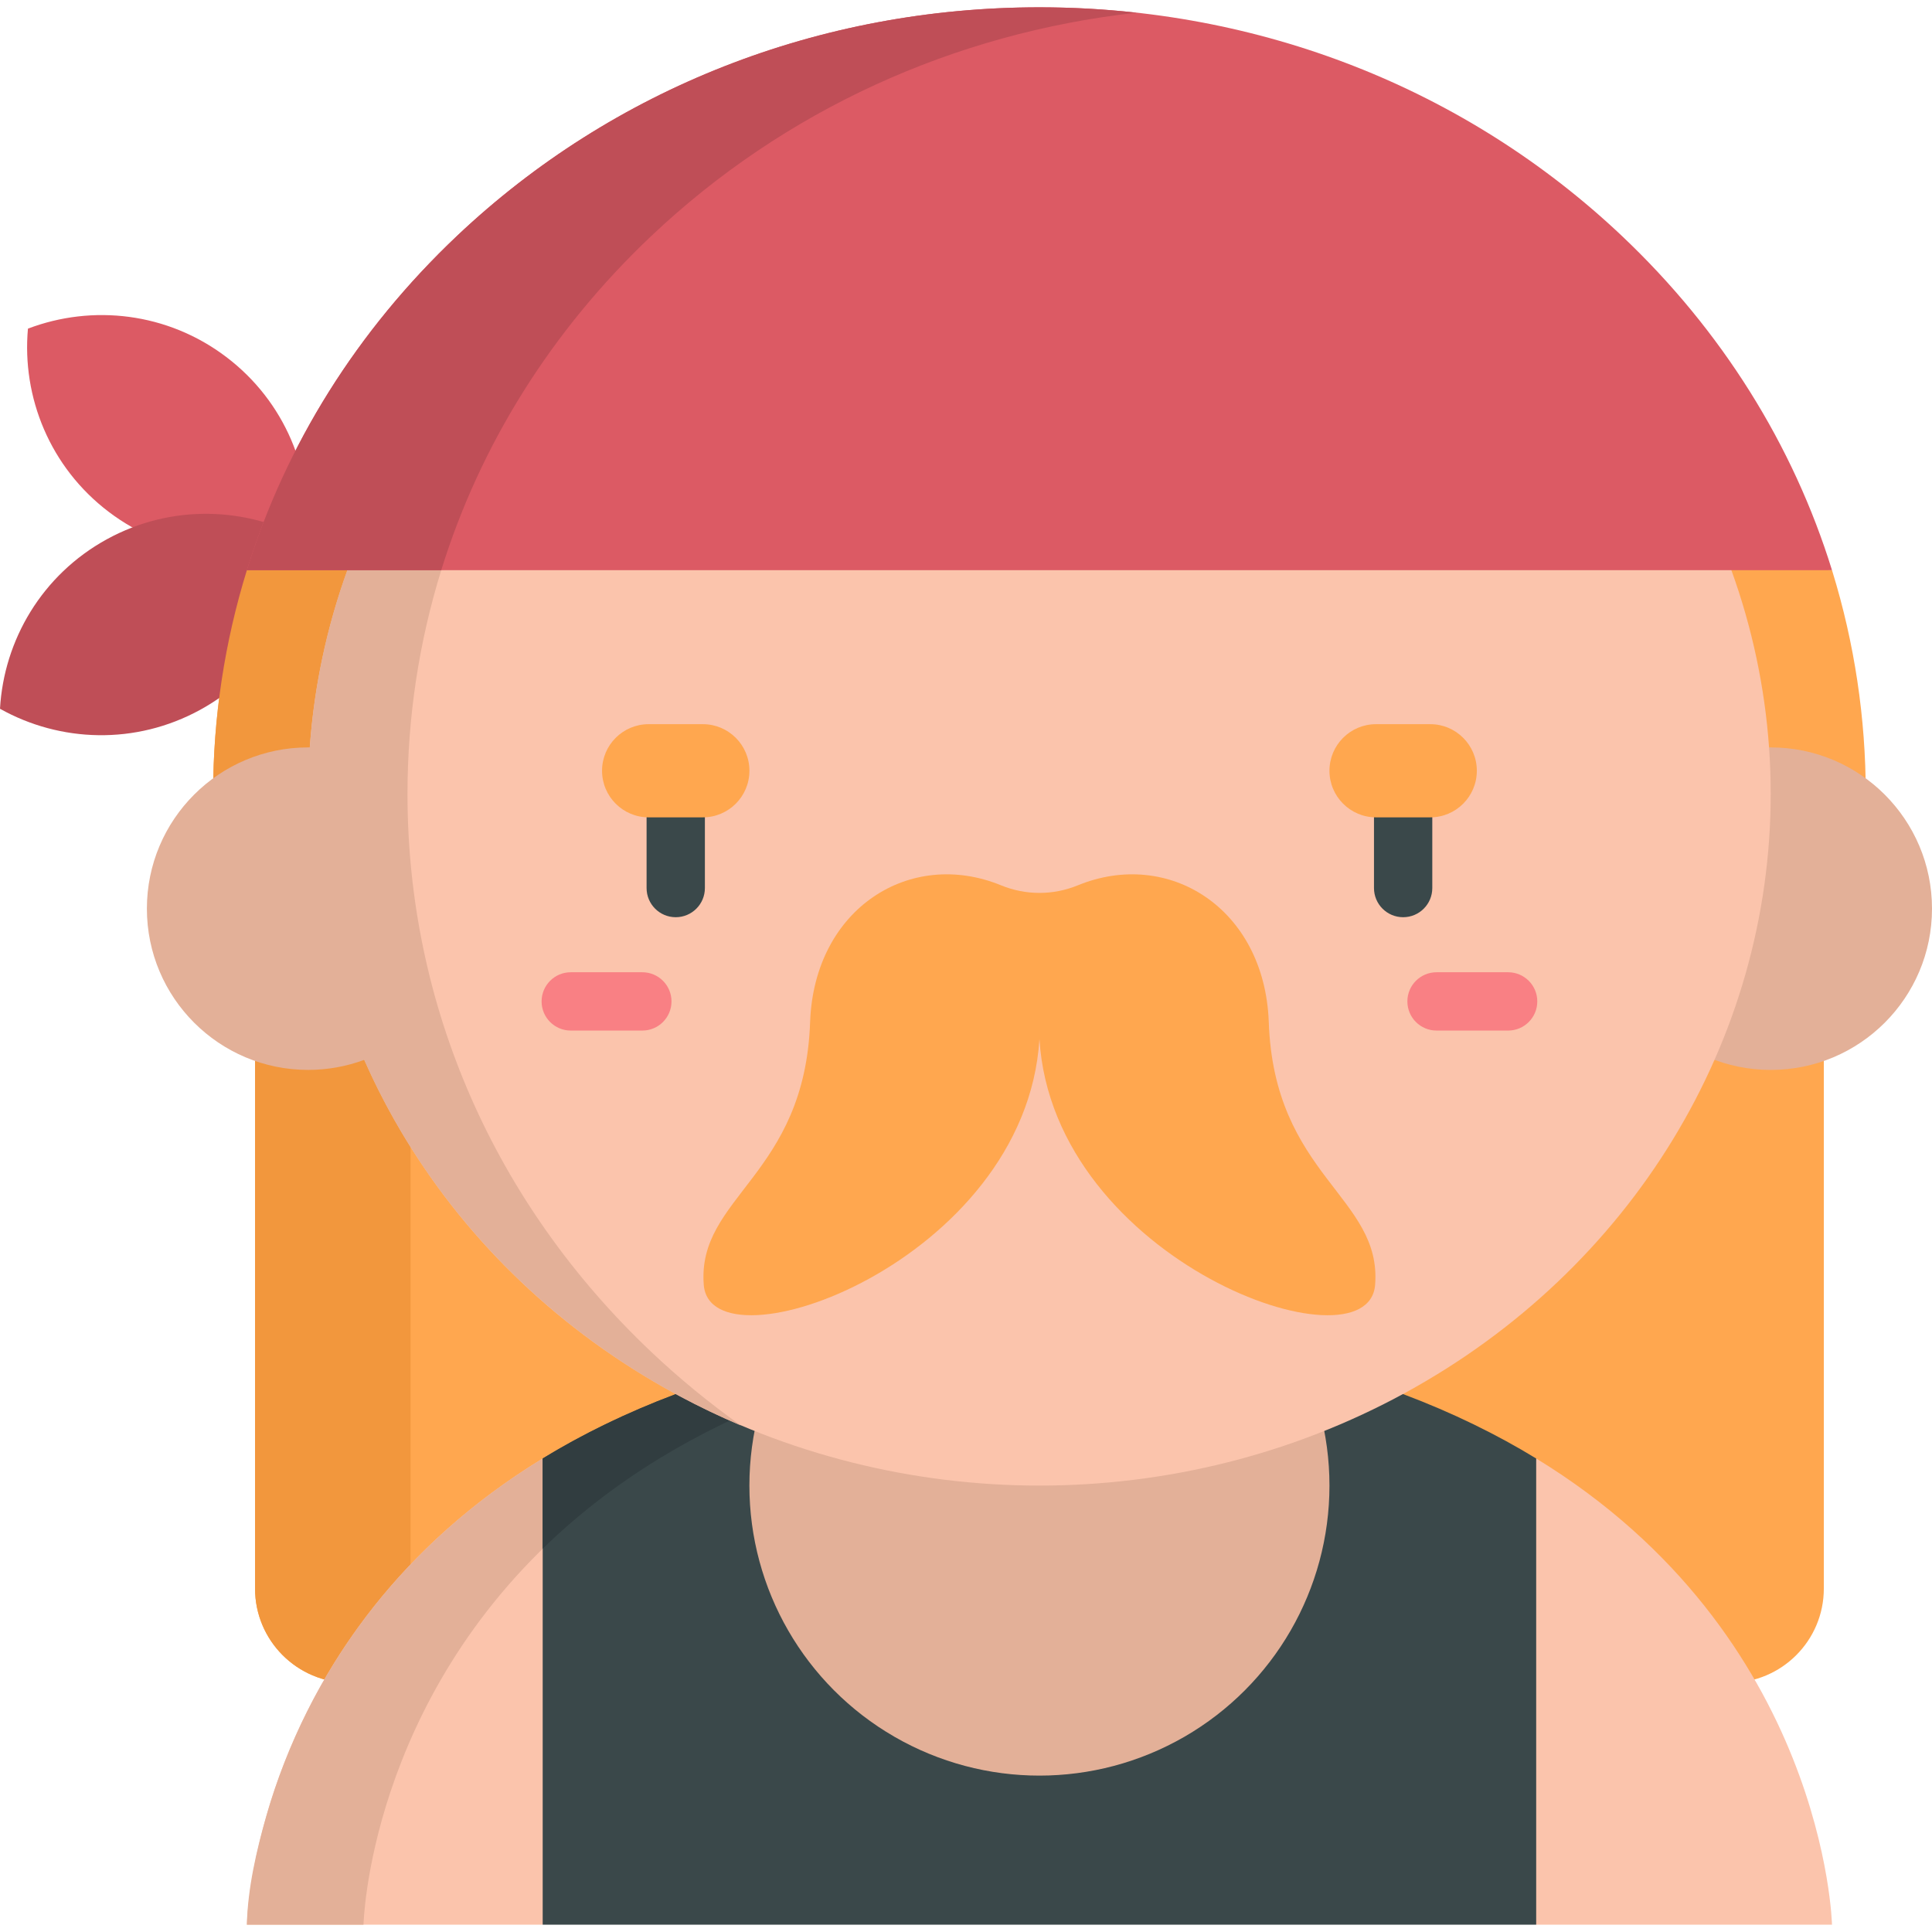 <?xml version="1.0" encoding="iso-8859-1"?>
<!-- Generator: Adobe Illustrator 19.0.0, SVG Export Plug-In . SVG Version: 6.00 Build 0)  -->
<svg version="1.1" id="Capa_1" xmlns="http://www.w3.org/2000/svg" xmlns:xlink="http://www.w3.org/1999/xlink" x="0px" y="0px"
	 viewBox="0 0 512.002 512.002" style="enable-background:new 0 0 512.002 512.002;" xml:space="preserve">
<path style="fill:#FFA74F;" d="M485.63,151.526l-0.132-0.422l-210.036-31.843L65.427,151.104
	c-5.887,19.004-8.947,38.924-8.947,59.304c0,55.951,22.958,108.476,64.642,147.9c41.3,39.059,96.113,60.571,154.342,60.571
	s113.042-21.511,154.342-60.571c41.685-39.423,64.642-91.949,64.642-147.9C494.447,190.179,491.437,170.4,485.63,151.526z"/>
<path style="fill:#DC5A64;" d="M28.837,135.665c15.607,11.83,35.509,13.996,52.556,7.509c1.639-18.165-5.826-36.741-21.433-48.571
	c-15.606-11.83-35.508-13.996-52.555-7.509C5.766,105.259,13.231,123.835,28.837,135.665z"/>
<path style="fill:#BF4E57;" d="M53.089,188.088c17.169-9.42,27.269-26.705,28.304-44.915c-15.914-8.91-35.92-9.676-53.089-0.257
	C11.135,152.337,1.034,169.622,0,187.832C15.914,196.742,35.92,197.508,53.089,188.088z"/>
<path style="fill:#FFA74F;" d="M67.591,240.625v180.353c0,13.798,11.186,24.984,24.984,24.984h365.777
	c13.798,0,24.984-11.186,24.984-24.984V240.625H67.591z"/>
<g>
	<path style="fill:#F2973D;" d="M108.798,420.977V240.625H67.591v180.353c0,13.798,11.186,24.984,24.984,24.984h41.207
		C119.984,445.961,108.798,434.776,108.798,420.977z"/>
	<path style="fill:#F2973D;" d="M107.989,210.408c0-20.38,3.06-40.301,8.947-59.304l184.282-27.939l-25.755-3.904L65.427,151.104
		c-5.887,19.004-8.947,38.924-8.947,59.304H107.989z"/>
</g>
<circle style="fill:#E3B098;" cx="469.268" cy="240.806" r="42.734"/>
<g>
	<path style="fill:#FBC4AC;" d="M143.818,386.518c-76.71,46.876-78.393,123.547-78.393,123.547h78.393l26.411-48.346
		L143.818,386.518z"/>
	<path style="fill:#FBC4AC;" d="M485.5,510.064c0,0-1.682-76.67-78.393-123.547l0,0l0,0l-26.411,75.199l26.411,48.346l0,0l0,0H485.5
		V510.064z"/>
</g>
<path style="fill:#E3B098;" d="M150.157,404.565l-6.339-18.048c-3.595,2.197-7.027,4.461-10.301,6.778
	c-13.757,9.739-26.105,21.472-36.322,34.888c-12.07,15.85-21.142,33.978-26.629,53.131c-2.601,9.079-4.93,19.104-5.142,28.75H96.33
	C96.331,510.064,97.643,450.751,150.157,404.565z"/>
<path style="fill:#3A484A;" d="M407.108,386.518v123.547h-263.29V386.518c10.334-6.315,22.028-12.087,35.263-17.063h192.763
	C385.08,374.432,396.773,380.203,407.108,386.518z"/>
<path style="fill:#313D40;" d="M174.724,386.518c10.334-6.315,22.028-12.087,35.263-17.063h-30.905
	c-3.309,1.244-6.521,2.537-9.64,3.877c-1.56,0.67-3.096,1.351-4.609,2.043c-7.566,3.46-14.555,7.195-21.015,11.142v23.912
	C152.456,401.998,162.66,393.89,174.724,386.518z"/>
<circle style="fill:#E3B098;" cx="275.46" cy="393.695" r="76.862"/>
<ellipse style="fill:#FBC4AC;" cx="275.46" cy="210.405" rx="193.798" ry="183.29"/>
<path style="fill:#E3B098;" d="M107.989,210.408c0-20.38,3.06-40.301,8.947-59.304l184.282-27.939l-25.755-3.904L93.646,146.826
	c-6.312,16.137-10.293,33.343-11.551,51.253c-0.145-0.001-0.288-0.01-0.434-0.01c-23.601,0-42.734,19.133-42.734,42.734
	s19.133,42.734,42.734,42.734c5.223,0,10.225-0.943,14.851-2.658c18.993,43.087,54.873,77.851,99.826,96.891
	c-8.304-5.897-16.228-12.388-23.707-19.46C130.945,318.884,107.989,266.358,107.989,210.408z"/>
<path style="fill:#DC5A64;" d="M121.121,62.508c-26.501,25.063-45.419,55.428-55.695,88.596H485.5
	c-10.275-33.169-29.193-63.532-55.695-88.596c-41.3-39.059-96.113-60.571-154.342-60.571S162.421,23.449,121.121,62.508z"/>
<path style="fill:#BF4E57;" d="M172.631,62.508c35.149-33.242,80.087-53.763,128.587-59.141c-8.488-0.942-17.081-1.429-25.755-1.429
	c-58.229,0-113.042,21.511-154.342,60.571c-26.501,25.063-45.419,55.427-55.695,88.596h51.509
	C127.212,117.935,146.129,87.572,172.631,62.508z"/>
<path style="fill:#3A484A;" d="M179.078,243.071c-4.267,0-7.726-3.459-7.726-7.726v-28.854c0-4.267,3.459-7.726,7.726-7.726
	c4.267,0,7.726,3.459,7.726,7.726v28.853C186.805,239.612,183.345,243.071,179.078,243.071z"/>
<path style="fill:#FFA74F;" d="M186.261,191.916h-14.366c-6.818,0-12.345,5.527-12.345,12.345s5.527,12.345,12.345,12.345h14.366
	c6.818,0,12.345-5.527,12.345-12.345C198.606,197.441,193.079,191.916,186.261,191.916z"/>
<path style="fill:#3A484A;" d="M371.848,243.071c-4.267,0-7.726-3.459-7.726-7.726v-28.854c0-4.267,3.459-7.726,7.726-7.726
	c4.267,0,7.726,3.459,7.726,7.726v28.853C379.574,239.612,376.115,243.071,371.848,243.071z"/>
<g>
	<path style="fill:#FFA74F;" d="M364.666,191.916h14.366c6.818,0,12.345,5.527,12.345,12.345s-5.527,12.345-12.345,12.345h-14.366
		c-6.818,0-12.345-5.527-12.345-12.345C352.321,197.441,357.848,191.916,364.666,191.916z"/>
	<path style="fill:#FFA74F;" d="M275.463,275.381c3.693,59.09,87.098,88.528,88.956,65.134
		c1.858-23.393-26.843-28.874-28.187-69.834c-1.175-29.965-26.513-45.925-50.597-36.06c-6.543,2.681-13.799,2.681-20.342,0
		c-24.086-9.865-49.423,6.096-50.598,36.06c-1.343,40.961-30.044,46.441-28.187,69.834
		C188.366,363.908,271.77,334.471,275.463,275.381z"/>
</g>
<g>
	<path style="fill:#F98084;" d="M170.229,273.11h-18.975c-4.267,0-7.726-3.459-7.726-7.726s3.459-7.726,7.726-7.726h18.975
		c4.267,0,7.726,3.459,7.726,7.726S174.496,273.11,170.229,273.11z"/>
	<path style="fill:#F98084;" d="M399.672,273.11h-18.975c-4.267,0-7.726-3.459-7.726-7.726s3.459-7.726,7.726-7.726h18.975
		c4.267,0,7.726,3.459,7.726,7.726S403.939,273.11,399.672,273.11z"/>
</g>
<g>
</g>
<g>
</g>
<g>
</g>
<g>
</g>
<g>
</g>
<g>
</g>
<g>
</g>
<g>
</g>
<g>
</g>
<g>
</g>
<g>
</g>
<g>
</g>
<g>
</g>
<g>
</g>
<g>
</g>
</svg>

